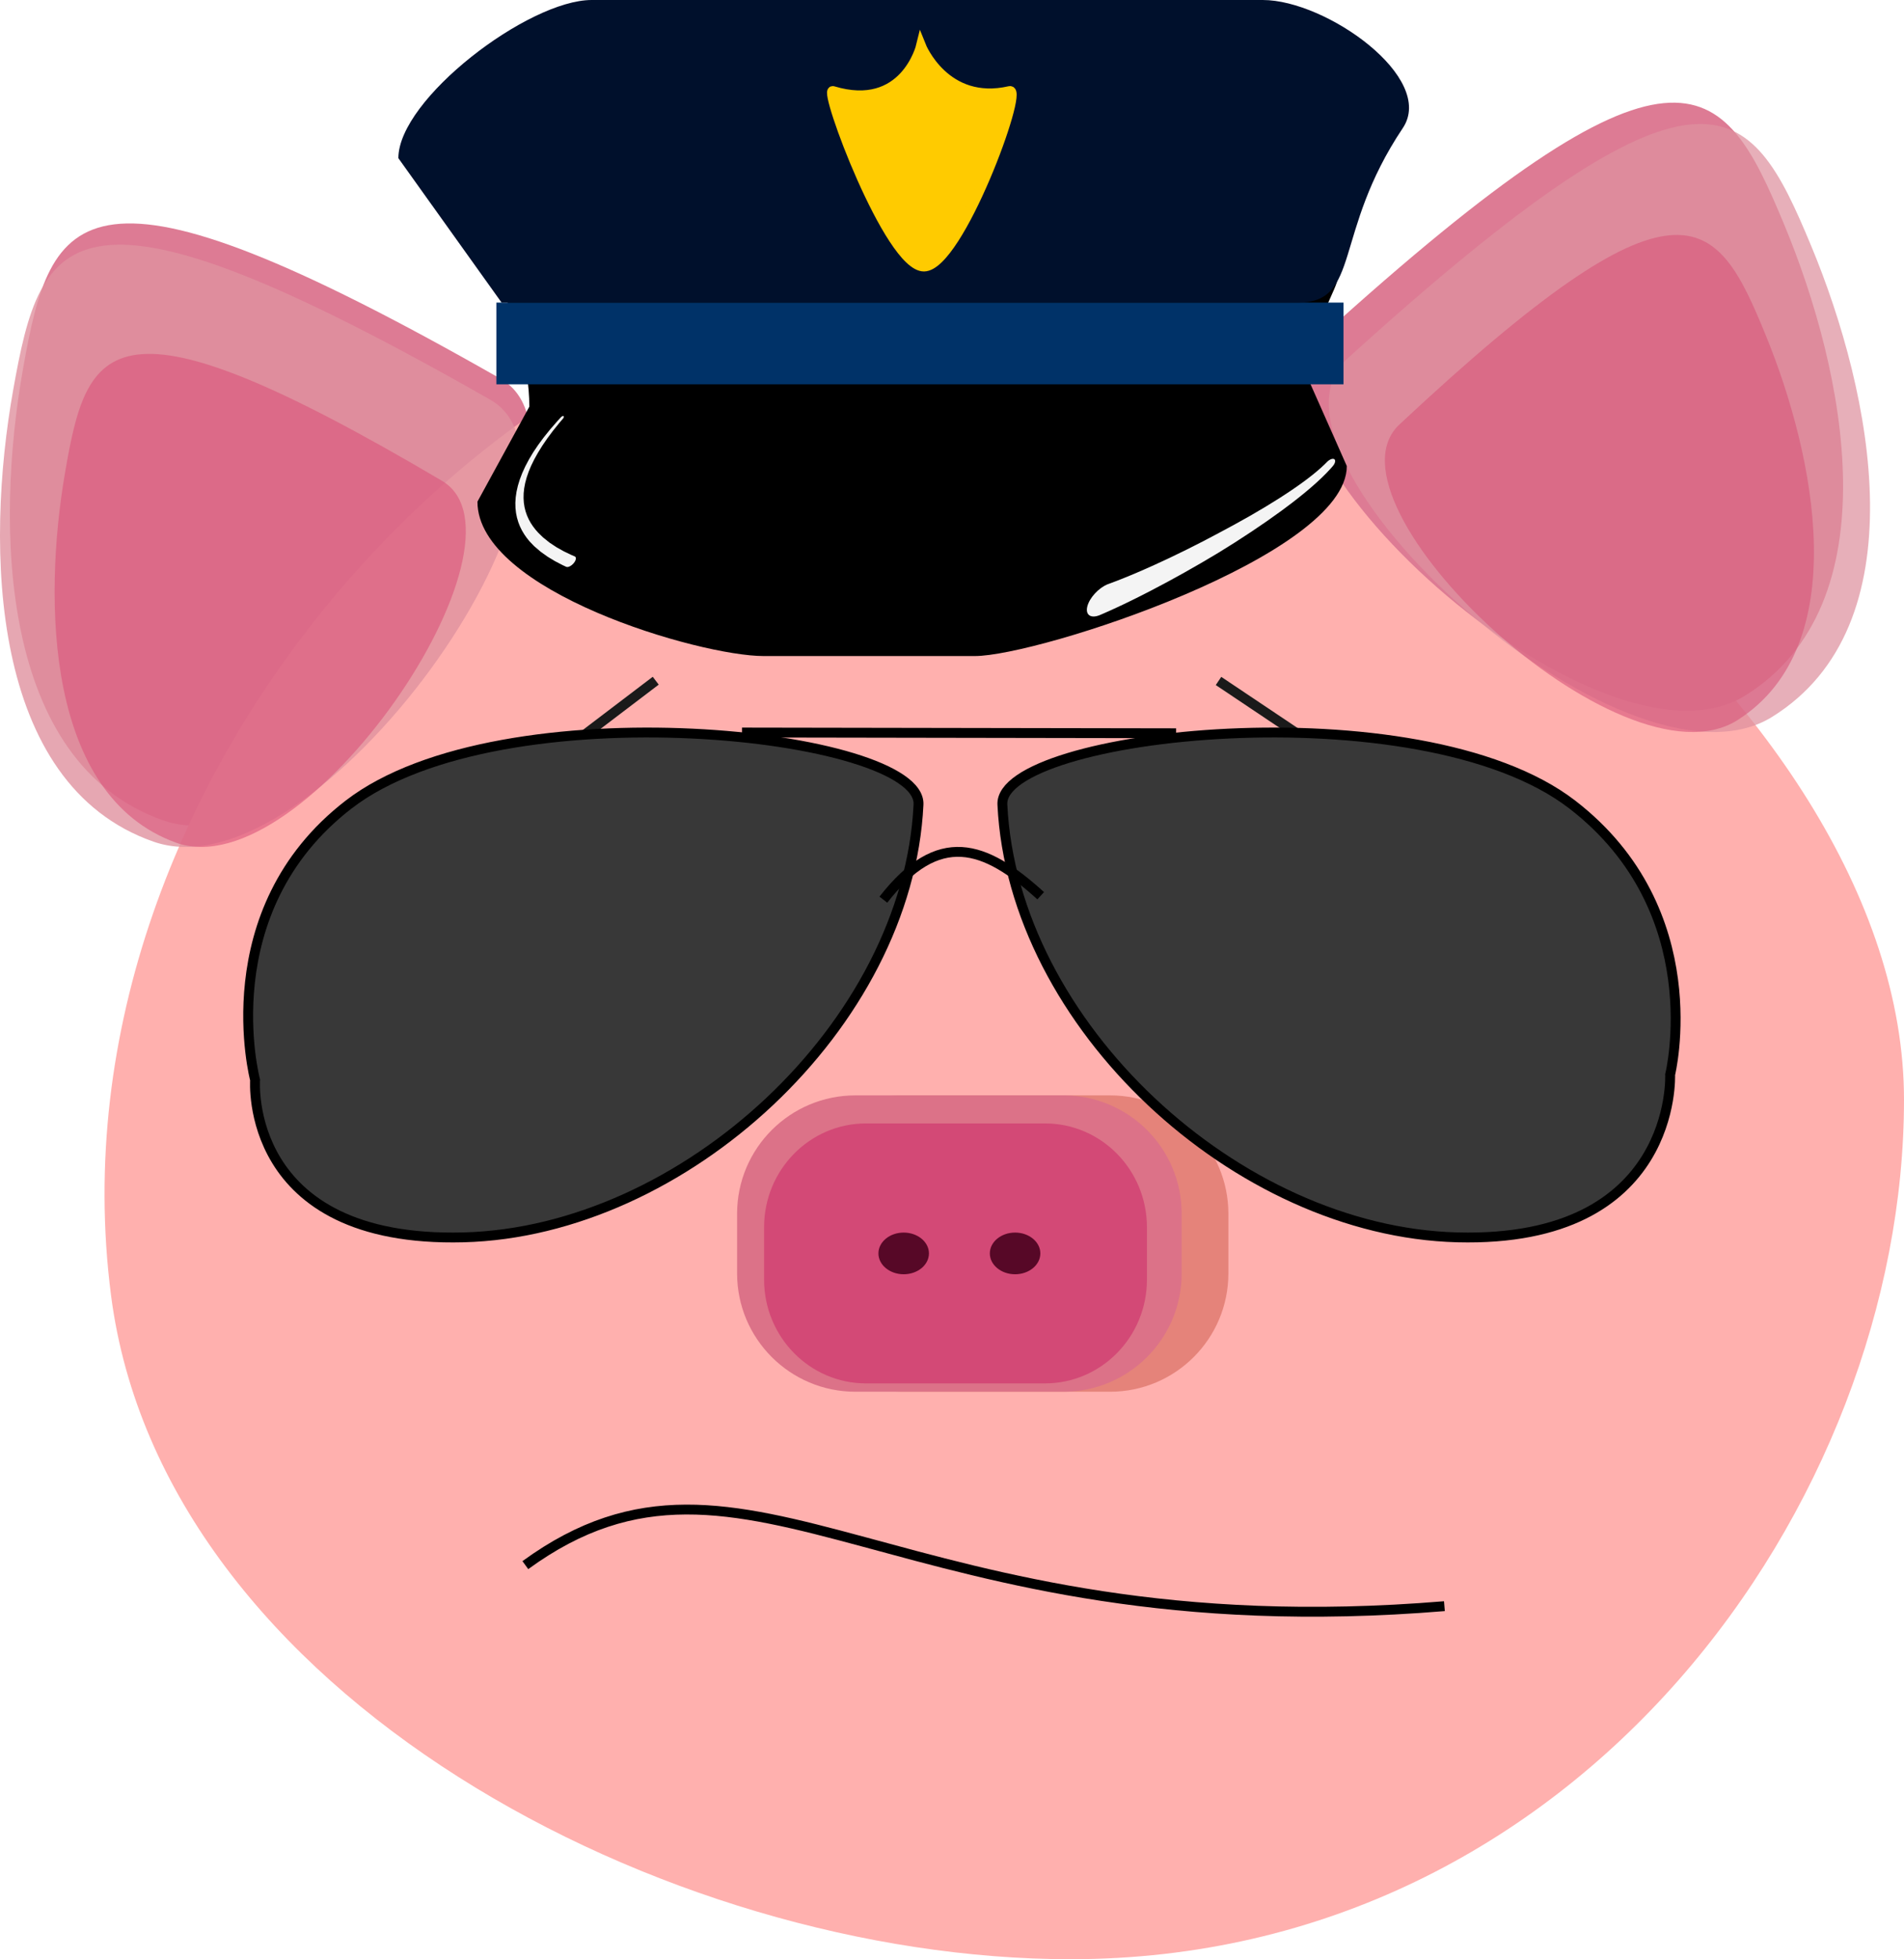 <?xml version="1.0" encoding="UTF-8"?>
<!DOCTYPE svg PUBLIC "-//W3C//DTD SVG 1.1//EN" "http://www.w3.org/Graphics/SVG/1.1/DTD/svg11.dtd">
<svg version="1.1" xmlns="http://www.w3.org/2000/svg" xmlns:xlink="http://www.w3.org/1999/xlink" x="0" y="0" width="193.083" height="198.665" viewBox="0, 0, 193.083, 198.665">
  <g id="Layer_1" transform="translate(-208.917, -262.599)">
    <path d="M259.628,300.975 C216.961,276.647 214.107,283.961 211.255,299.977 C208.402,315.992 208.847,339.975 225.483,345.791 C242.119,351.606 272.41,308.263 259.628,300.975 z" fill="#DD7B94"/>
    <path d="M317.484,461.264 C276.426,461.264 225.403,434.407 220.178,393.958 C213.267,340.458 262.01,290.41 303.069,290.41 C344.127,290.41 402,333.314 402,374.111 C402,414.909 369.153,461.264 317.484,461.264 z" fill="#FFB0AE"/>
    <path d="M300.402,373.671 L321.486,373.671 C328.113,373.671 333.486,379.043 333.486,385.671 L333.486,391.722 C333.486,398.349 328.113,403.722 321.486,403.722 L300.402,403.722 C293.774,403.722 288.402,398.349 288.402,391.722 L288.402,385.671 C288.402,379.043 293.774,373.671 300.402,373.671 z" fill="#E5837A"/>
    <path d="M258.628,303.129 C215.961,278.801 213.107,286.116 210.255,302.131 C207.402,318.146 207.847,342.13 224.483,347.945 C241.119,353.76 271.41,310.418 258.628,303.129 z" fill="#E0919F" fill-opacity="0.804"/>
    <path d="M247.978,352.48 L275.414,331.623" fill-opacity="0" stroke="#1A1A1A" stroke-width="1"/>
    <g>
      <path d="M331.986,331.149 L363.08,351.98" fill="#000000"/>
      <path d="M332.486,331.649 L363.58,352.48" fill-opacity="0" stroke="#1A1A1A" stroke-width="1"/>
    </g>
    <g>
      <path d="M273.204,367.73 C270.174,367.73 267.717,364.205 267.717,359.855 C267.717,355.506 270.174,351.98 273.204,351.98 C276.235,351.98 278.692,355.506 278.692,359.855 C278.692,364.205 276.235,367.73 273.204,367.73 z" fill="#000000"/>
      <path d="M273.704,368.23 C270.674,368.23 268.217,364.705 268.217,360.355 C268.217,356.006 270.674,352.48 273.704,352.48 C276.735,352.48 279.192,356.006 279.192,360.355 C279.192,364.705 276.735,368.23 273.704,368.23 z" fill-opacity="0" stroke="#1A1A1A" stroke-width="1"/>
    </g>
    <g>
      <path d="M335.794,367.73 C332.763,367.73 330.306,364.205 330.306,359.855 C330.306,355.506 332.763,351.98 335.794,351.98 C338.824,351.98 341.281,355.506 341.281,359.855 C341.281,364.205 338.824,367.73 335.794,367.73 z" fill="#000000"/>
      <path d="M336.294,368.23 C333.263,368.23 330.806,364.705 330.806,360.355 C330.806,356.006 333.263,352.48 336.294,352.48 C339.324,352.48 341.781,356.006 341.781,360.355 C341.781,364.705 339.324,368.23 336.294,368.23 z" fill-opacity="0" stroke="#1A1A1A" stroke-width="1"/>
    </g>
    <g>
      <path d="M299.598,390.568 C298.523,390.568 297.652,389.954 297.652,389.196 C297.652,388.439 298.523,387.825 299.598,387.825 C300.673,387.825 301.544,388.439 301.544,389.196 C301.544,389.954 300.673,390.568 299.598,390.568 z" fill="#000000"/>
      <path d="M300.098,391.068 C299.023,391.068 298.152,390.454 298.152,389.696 C298.152,388.939 299.023,388.325 300.098,388.325 C301.173,388.325 302.044,388.939 302.044,389.696 C302.044,390.454 301.173,391.068 300.098,391.068 z" fill-opacity="0" stroke="#000000" stroke-width="1"/>
    </g>
    <path d="M295.665,373.671 L316.749,373.671 C323.377,373.671 328.749,379.043 328.749,385.671 L328.749,391.722 C328.749,398.349 323.377,403.722 316.749,403.722 L295.665,403.722 C289.038,403.722 283.665,398.349 283.665,391.722 L283.665,385.671 C283.665,379.043 289.038,373.671 295.665,373.671 z" fill="#DC7288"/>
    <path d="M253.734,311.352 C220.02,291.435 217.765,297.424 215.511,310.535 C213.257,323.646 213.608,343.281 226.754,348.042 C239.899,352.803 263.834,317.319 253.734,311.352 z" fill="#DA5479" fill-opacity="0.601"/>
    <path d="M342.827,296.792 C379.208,263.795 383.579,270.317 389.835,285.334 C396.09,300.35 400.854,323.86 385.873,333.143 C370.893,342.425 331.929,306.677 342.827,296.792 z" fill="#DD7B94"/>
    <path d="M345.563,298.951 C381.944,265.954 386.315,272.477 392.571,287.493 C398.826,302.51 403.589,326.02 388.609,335.302 C373.629,344.585 334.665,308.837 345.563,298.951 z" fill="#DE919F" fill-opacity="0.725"/>
    <path d="M350.83,305.645 C379.427,278.895 382.926,284.252 387.968,296.564 C393.01,308.875 396.922,328.119 385.121,335.616 C373.32,343.113 342.263,313.659 350.83,305.645 z" fill="#D65579" fill-opacity="0.601"/>
    <path d="M296.736,376.516 L314.893,376.516 C320.6,376.516 325.227,381.229 325.227,387.043 L325.227,392.35 C325.227,398.164 320.6,402.876 314.893,402.876 L296.736,402.876 C291.028,402.876 286.402,398.164 286.402,392.35 L286.402,387.043 C286.402,381.229 291.028,376.516 296.736,376.516 z" fill="#D34976"/>
    <path d="M355.393,425.465 C300.09,430.046 284.729,404.877 262.192,421.304" fill-opacity="0" stroke="#000000" stroke-width="1"/>
    <path d="M300.559,391.81 C299.144,391.81 297.998,390.863 297.998,389.696 C297.998,388.529 299.144,387.583 300.559,387.583 C301.973,387.583 303.12,388.529 303.12,389.696 C303.12,390.863 301.973,391.81 300.559,391.81 z" fill="#570827"/>
    <path d="M311.856,391.81 C310.441,391.81 309.295,390.863 309.295,389.696 C309.295,388.529 310.441,387.583 311.856,387.583 C313.27,387.583 314.417,388.529 314.417,389.696 C314.417,390.863 313.27,391.81 311.856,391.81 z" fill="#570827"/>
    <g>
      <path d="M234.785,372.109 C234.785,372.109 230.24,354.998 244.273,344.179 C259.798,332.209 302.407,336.965 302.062,344.179 C300.993,366.527 278.276,387.494 255.917,388.068 C233.558,388.643 234.785,372.109 234.785,372.109 z" fill="#383838"/>
      <path d="M234.785,372.109 C234.785,372.109 230.24,354.998 244.273,344.179 C259.798,332.209 302.407,336.965 302.062,344.179 C300.993,366.527 278.276,387.494 255.917,388.068 C233.558,388.643 234.785,372.109 234.785,372.109 z" fill-opacity="0" stroke="#000000" stroke-width="1"/>
    </g>
    <g>
      <path d="M378.284,371.563 C378.284,371.563 382.389,354.998 368.356,344.179 C352.831,332.209 310.222,336.965 310.567,344.179 C311.636,366.527 334.353,387.494 356.712,388.068 C379.071,388.643 378.284,371.563 378.284,371.563 z" fill="#383838"/>
      <path d="M378.284,371.563 C378.284,371.563 382.389,354.998 368.356,344.179 C352.831,332.209 310.222,336.965 310.567,344.179 C311.636,366.527 334.353,387.494 356.712,388.068 C379.071,388.643 378.284,371.563 378.284,371.563 z" fill-opacity="0" stroke="#000000" stroke-width="1"/>
    </g>
    <path d="M298.498,353.826 C304.104,346.644 308.749,348.24 314.453,353.427" fill-opacity="0" stroke="#000000" stroke-width="1"/>
    <path d="M284.165,336.878 L328.185,336.953" fill-opacity="0" stroke="#000000" stroke-width="1"/>
    <g>
      <path d="M262.626,288.18 L341.758,289.384 C348.222,289.384 341.758,292.345 341.758,301.426 L345.496,309.856 C345.496,318.937 314.232,329.123 307.768,329.123 L286.352,329.123 C279.887,329.123 257.334,322.55 257.334,313.468 L262.596,303.835 C262.596,294.753 256.161,288.18 262.626,288.18 z" fill="#000000"/>
      <path d="M259.253,293.283 L345.162,293.283 L345.162,301.569 L259.253,301.569 L259.253,293.283 z" fill="#003268"/>
      <path d="M268.92,262.599 L336.977,262.599 C343.411,262.599 354.576,270.507 351.172,275.589 C344.024,286.259 346.969,293.283 340.535,293.283 L259.783,293.283 L249.315,278.638 C249.315,272.65 262.485,262.599 268.92,262.599 z" fill="#00102C"/>
      <path d="M343.455,309.473 L343.259,309.67 L342.864,310.039 L342.433,310.413 L341.956,310.802 L341.436,311.204 L340.876,311.616 L340.28,312.038 L339.65,312.467 L338.642,313.125 L337.209,314.012 L335.698,314.898 L334.123,315.779 L332.508,316.649 L330.871,317.511 L329.236,318.338 L327.622,319.122 L326.053,319.852 L324.923,320.357 L324.197,320.671 L323.49,320.968 L322.809,321.246 L322.158,321.502 L321.54,321.735 L321.253,321.84 L321.253,321.84 C320.341,322.203 319.416,323.201 319.187,324.068 C318.957,324.935 319.51,325.343 320.422,324.98 L320.765,324.833 L321.454,324.528 L322.17,324.2 L322.911,323.851 L323.674,323.481 L324.463,323.089 L325.674,322.469 L327.332,321.59 L329.028,320.656 L330.741,319.677 L332.452,318.663 L334.142,317.609 L335.788,316.536 L337.371,315.46 L338.865,314.394 L339.917,313.606 L340.586,313.084 L341.223,312.569 L341.827,312.061 L342.395,311.56 L342.925,311.068 L343.414,310.584 L343.849,310.121 L344.032,309.913 C344.032,309.913 344.032,309.913 344.032,309.913 C344.304,309.623 344.395,309.289 344.235,309.167 C344.076,309.046 343.726,309.183 343.455,309.473 L343.455,309.473" fill="#F4F4F4"/>
      <path d="M265.792,304.914 L265.415,305.327 L264.708,306.142 L264.069,306.936 L263.498,307.708 L262.993,308.458 L262.559,309.184 L262.188,309.887 L261.878,310.565 L261.629,311.219 L261.436,311.848 L261.299,312.452 L261.214,313.03 L261.179,313.582 L261.191,314.11 L261.247,314.612 L261.343,315.09 L261.477,315.545 L261.646,315.977 L261.847,316.387 L262.078,316.775 L262.334,317.143 L262.615,317.491 L263.075,317.971 L263.748,318.549 L264.468,319.061 L265.213,319.509 L265.963,319.899 L266.336,320.074 L266.336,320.074 C266.519,320.157 266.862,319.988 267.102,319.698 C267.343,319.407 267.389,319.105 267.207,319.022 C267.207,319.022 267.207,319.022 267.207,319.022 L266.84,318.863 L266.093,318.504 L265.353,318.09 L264.638,317.617 L263.97,317.079 L263.511,316.631 L263.23,316.314 L262.971,315.979 L262.738,315.627 L262.533,315.255 L262.359,314.865 L262.217,314.456 L262.11,314.027 L262.04,313.578 L262.01,313.108 L262.021,312.618 L262.076,312.105 L262.177,311.569 L262.328,311.009 L262.53,310.423 L262.787,309.809 L263.102,309.167 L263.478,308.495 L263.914,307.79 L264.419,307.052 L264.996,306.279 L265.651,305.468 L266.012,305.046 C266.102,304.943 266.127,304.83 266.066,304.794 C266.006,304.757 265.883,304.811 265.792,304.914 L265.792,304.914" fill="#F4F4F4"/>
      <g>
        <path d="M302.317,267.256 C302.317,267.256 300.676,274.027 293.383,271.831 C292.386,271.531 299.097,289.659 302.619,289.626 C306.141,289.593 312.768,271.496 311.31,271.831 C304.739,273.339 302.317,267.256 302.317,267.256 z" fill="#FFCB00"/>
        <path d="M302.317,267.256 C302.317,267.256 300.676,274.027 293.383,271.831 C292.386,271.531 299.097,289.659 302.619,289.626 C306.141,289.593 312.768,271.496 311.31,271.831 C304.739,273.339 302.317,267.256 302.317,267.256 z" fill-opacity="0" stroke="#FFCB00" stroke-width="1"/>
      </g>
    </g>
  </g>
</svg>
